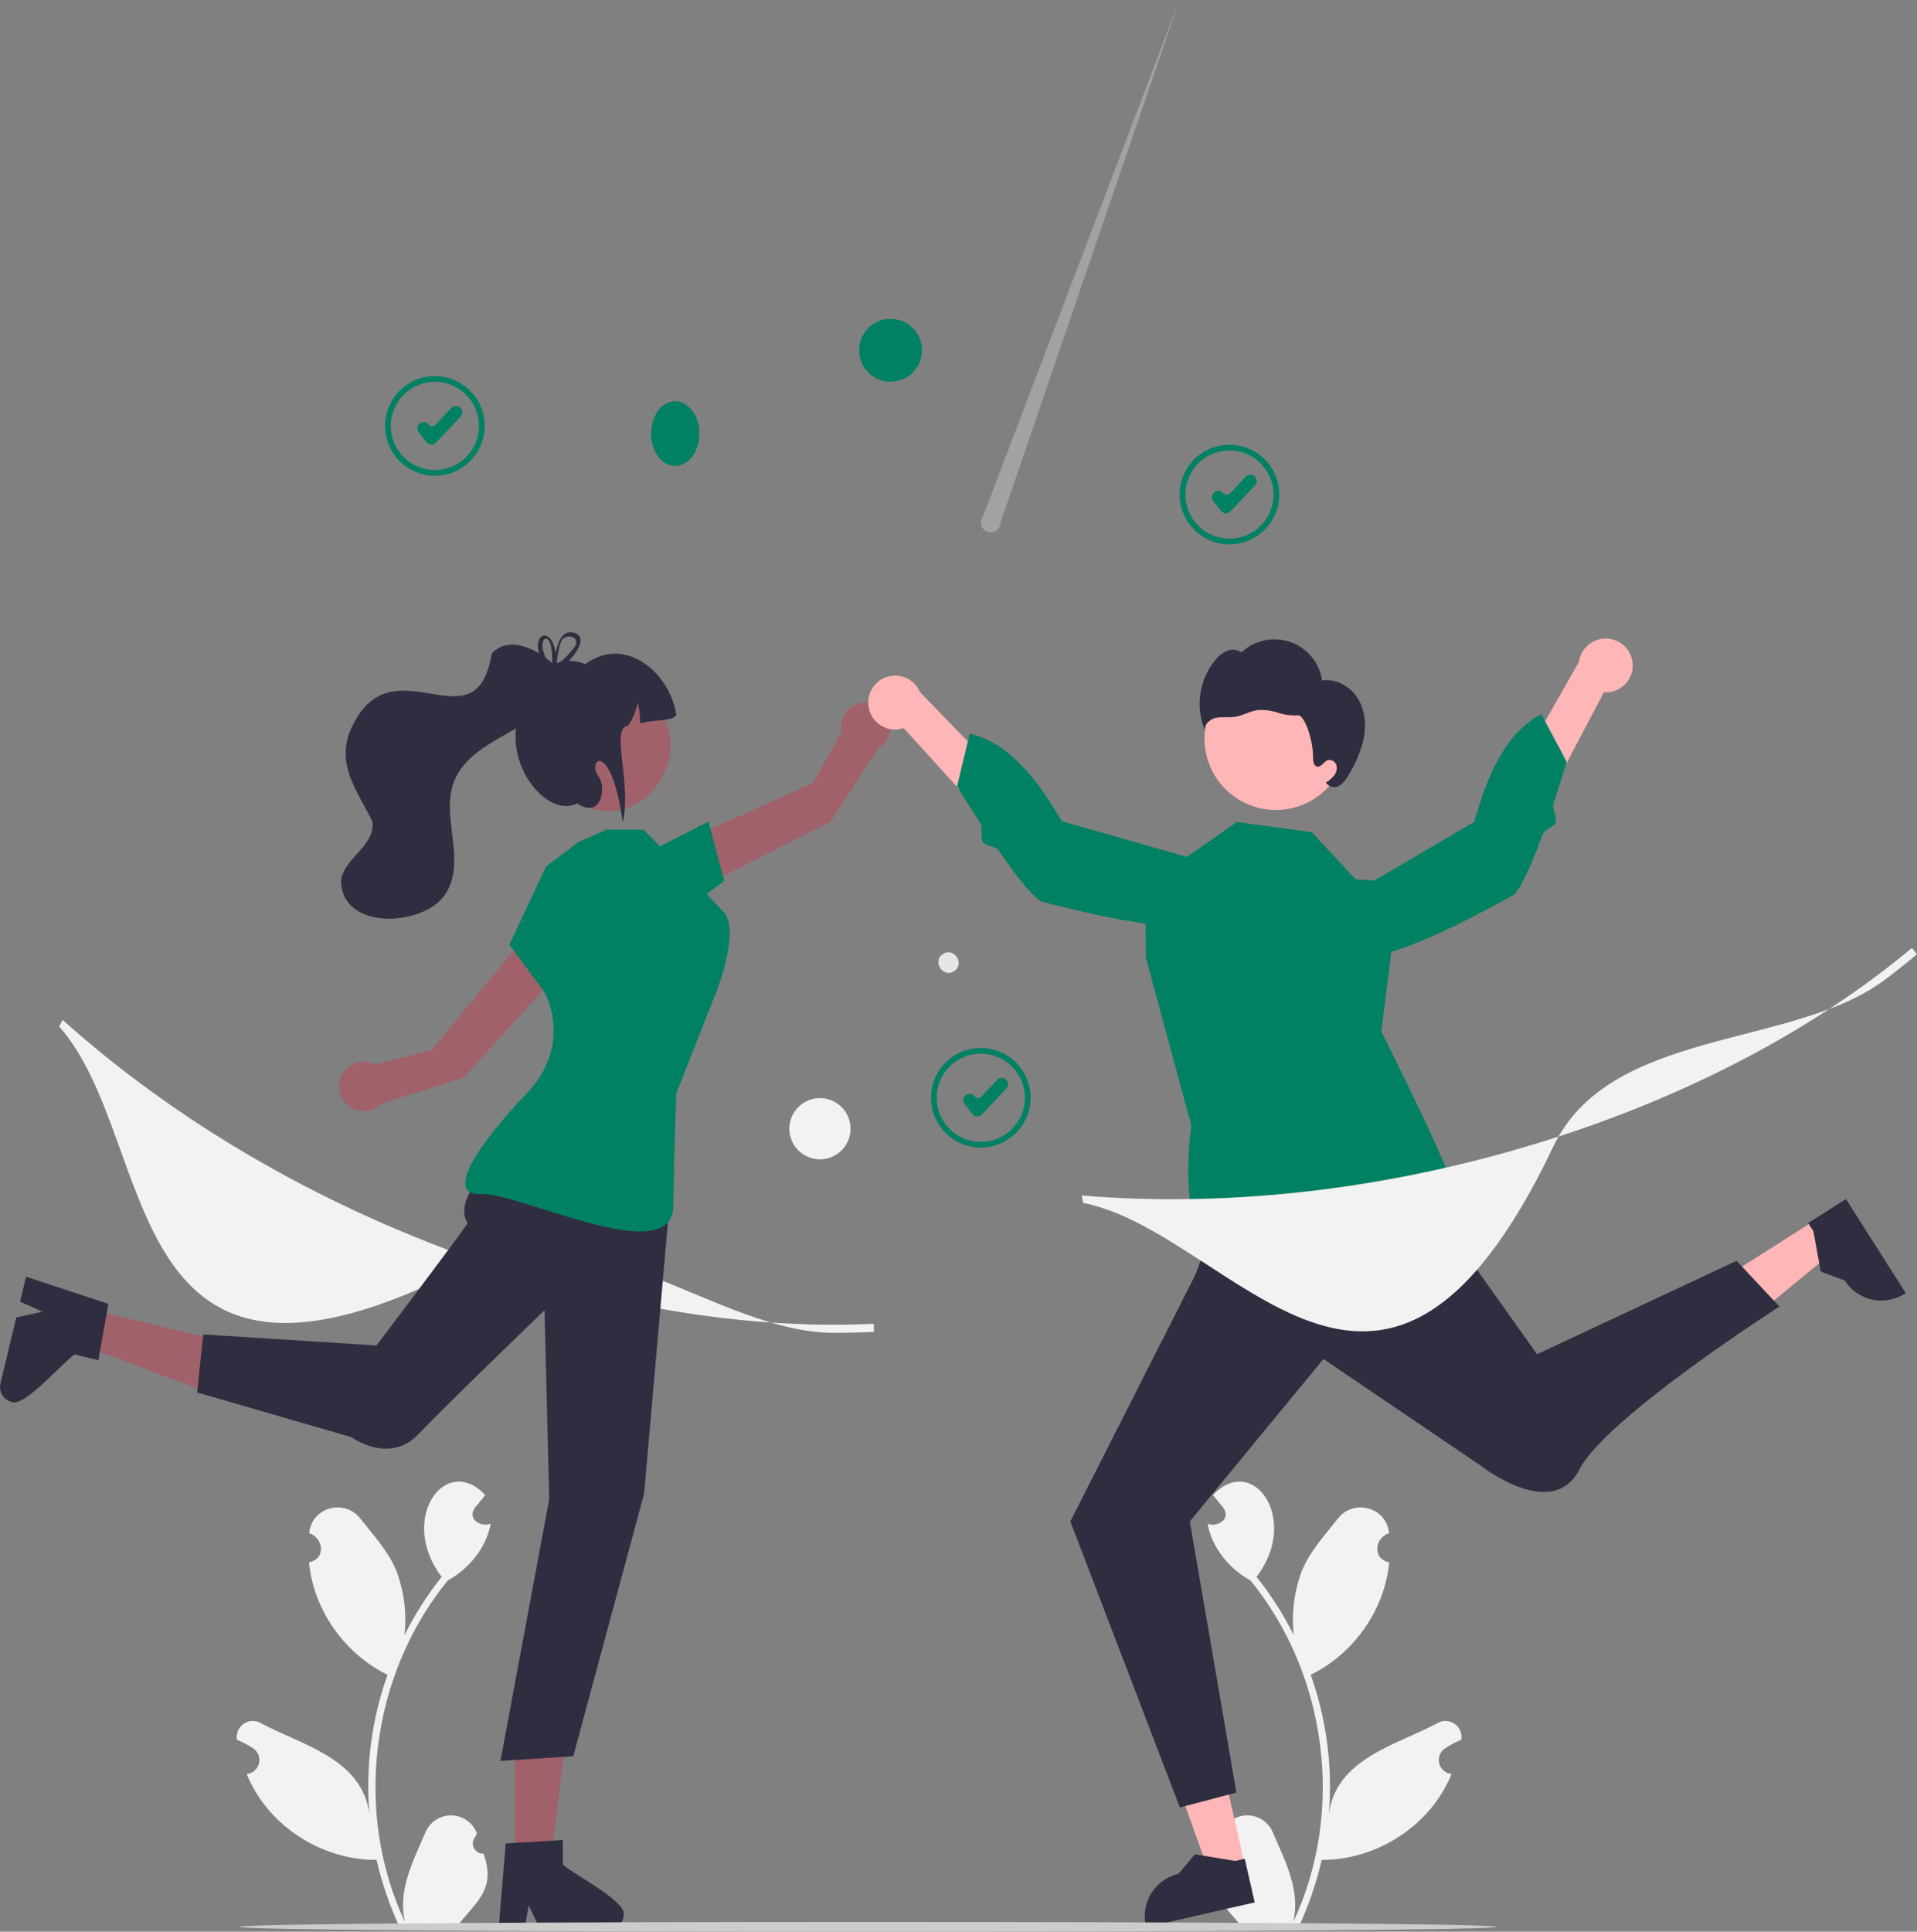 <svg width="671" height="676" viewBox="0 0 671 676" fill="none" xmlns="http://www.w3.org/2000/svg">
<rect x="0" y="0" width="671" height="676" fill="#808080" stroke="none"/>
<g clip-path="url(#clip0_38_6770)">
<path d="M169.263 648.697C168.522 648.731 167.789 648.536 167.163 648.14C166.537 647.744 166.048 647.164 165.762 646.48C165.476 645.796 165.407 645.041 165.565 644.317C165.722 643.593 166.099 642.935 166.643 642.431C166.734 642.069 166.799 641.809 166.891 641.447C166.182 639.647 164.952 638.099 163.358 637.003C161.765 635.906 159.88 635.311 157.946 635.293C156.011 635.274 154.116 635.834 152.501 636.9C150.887 637.967 149.628 639.491 148.886 641.277C144.602 651.305 139.057 661.686 141.815 672.731C123.601 634.128 129.795 586.111 156.713 553.098C164.153 549 170.183 541.718 171.753 533.262C168.071 534.51 163.48 531.515 166.249 527.636C167.449 526.154 168.66 524.683 169.86 523.2C155.873 508.303 139.207 531.716 154.603 551.822C149.566 558.137 145.204 564.961 141.586 572.183C142.422 564.515 141.424 556.757 138.677 549.549C135.892 542.831 130.673 537.173 126.076 531.366C120.488 524.29 108.986 527.554 108.234 536.534C113.392 538.229 114.062 545.679 108.162 546.699C109.707 563.404 120.621 578.756 135.652 586.083C130.101 601.658 127.934 618.237 129.294 634.716C126.641 615.457 105.968 610.784 91.519 603.129C90.6 602.539 89.528 602.23 88.436 602.239C87.343 602.247 86.277 602.574 85.367 603.178C84.457 603.783 83.743 604.639 83.311 605.643C82.879 606.646 82.749 607.754 82.936 608.83C84.93 609.641 86.839 610.648 88.634 611.836C89.475 612.402 90.121 613.214 90.482 614.161C90.844 615.108 90.904 616.143 90.654 617.126C90.404 618.108 89.856 618.989 89.086 619.648C88.316 620.307 87.36 620.711 86.351 620.806C93.635 638.832 112.465 650.936 131.804 650.868C133.663 658.945 136.356 666.806 139.839 674.326H168.543C168.646 674.007 168.739 673.677 168.832 673.358C166.175 673.525 163.507 673.367 160.889 672.885C167.918 664.562 173.355 660.316 169.264 648.697L169.263 648.697Z" fill="#F2F2F2"/>
<path d="M425.164 648.697C425.905 648.731 426.638 648.536 427.264 648.14C427.89 647.744 428.38 647.164 428.665 646.48C428.951 645.796 429.02 645.041 428.863 644.317C428.705 643.593 428.329 642.935 427.784 642.431C427.693 642.069 427.628 641.809 427.537 641.447C428.245 639.647 429.475 638.099 431.069 637.003C432.662 635.906 434.547 635.311 436.482 635.293C438.416 635.274 440.312 635.834 441.926 636.9C443.54 637.967 444.799 639.491 445.541 641.277C449.825 651.305 455.37 661.686 452.612 672.731C470.826 634.128 464.632 586.111 437.715 553.098C430.274 549 424.244 541.718 422.674 533.262C426.356 534.51 430.947 531.515 428.179 527.636C426.978 526.154 425.767 524.683 424.567 523.2C438.555 508.303 455.221 531.716 439.824 551.822C444.861 558.137 449.224 564.961 452.841 572.183C452.006 564.515 453.003 556.757 455.75 549.549C458.535 542.831 463.754 537.173 468.351 531.366C473.939 524.29 485.441 527.554 486.193 536.534C481.036 538.229 480.366 545.679 486.265 546.699C484.72 563.404 473.806 578.756 458.775 586.083C464.326 601.658 466.493 618.237 465.133 634.716C467.786 615.457 488.459 610.784 502.908 603.129C503.828 602.539 504.899 602.23 505.991 602.239C507.084 602.247 508.15 602.574 509.06 603.178C509.97 603.783 510.685 604.639 511.117 605.643C511.548 606.646 511.679 607.754 511.492 608.83C509.497 609.641 507.589 610.648 505.793 611.836C504.952 612.402 504.307 613.214 503.945 614.161C503.583 615.108 503.523 616.143 503.773 617.126C504.023 618.108 504.571 618.989 505.341 619.648C506.112 620.307 507.067 620.711 508.076 620.806C500.793 638.832 481.963 650.936 462.623 650.868C460.764 658.945 458.071 666.806 454.588 674.326H425.884C425.781 674.007 425.688 673.677 425.596 673.358C428.253 673.525 430.92 673.367 433.538 672.885C426.509 664.562 421.073 660.316 425.164 648.697Z" fill="#F2F2F2"/>
<path d="M435.807 652.959L423.446 655.771L406.715 609.428L424.96 605.277L435.807 652.959Z" fill="#FFB6B6"/>
<path d="M439.178 665.755L401.164 674.404L401.055 673.924C400.162 670 400.865 665.882 403.008 662.475C405.151 659.069 408.56 656.654 412.484 655.761L418.229 648.913L432.383 651.233L435.702 650.478L439.178 665.755Z" fill="#2F2E41"/>
<path d="M635.219 427.069L642.014 437.77L603.97 469.078L593.939 453.282L635.219 427.069Z" fill="#FFB6B6"/>
<path d="M646.143 419.601L667.042 452.511L666.626 452.775C663.229 454.933 659.114 455.652 655.186 454.776C651.258 453.899 647.84 451.498 645.682 448.101L637.303 444.986L634.741 430.873L632.917 428L646.143 419.601Z" fill="#2F2E41"/>
<path d="M241.178 312.65L238.125 294.953L284.542 273.993L294.566 256.245C294.243 254.688 294.356 253.071 294.893 251.574C295.43 250.077 296.371 248.757 297.611 247.761C298.851 246.765 300.343 246.131 301.921 245.929C303.499 245.728 305.101 245.966 306.552 246.618C308.003 247.27 309.246 248.31 310.142 249.624C311.039 250.938 311.555 252.474 311.634 254.063C311.712 255.652 311.35 257.231 310.587 258.627C309.824 260.023 308.69 261.181 307.311 261.973L290.821 287.467L241.178 312.65Z" fill="#A0616A"/>
<path d="M227.068 298.184L247.971 287.506L253.505 308.283L238.985 319.046L227.068 298.184Z" fill="#008163"/>
<path d="M180.163 651.35L192.802 651.349L198.814 602.598L180.16 602.599L180.163 651.35Z" fill="#A0616A"/>
<path d="M197.007 652.487V643.919L193.684 644.122L180.159 644.923L177.029 645.115L174.636 673.812L174.507 675.35H183.482L183.77 673.823L185.073 666.878L188.439 673.823L189.176 675.35H212.968C214.384 675.341 215.739 674.774 216.74 673.772C217.74 672.77 218.304 671.414 218.31 669.998C219.315 665.308 199.528 655.169 197.007 652.487Z" fill="#2F2E41"/>
<path d="M30.136 457.878L27.189 470.17L73.194 487.383L77.542 469.243L30.136 457.878Z" fill="#A0616A"/>
<path d="M26.103 473.994L34.435 475.992L35.012 472.713L37.386 459.373L37.929 456.285L10.582 447.266L9.116 446.783L7.023 455.51L8.442 456.147L14.891 459.033L7.353 460.687L5.696 461.048L0.148 484.185C-0.173 485.563 0.062 487.014 0.804 488.22C1.545 489.426 2.732 490.291 4.108 490.627C8.434 492.697 22.907 475.82 26.103 473.994Z" fill="#2F2E41"/>
<path d="M199.705 335.838L183.437 328.233L150.995 367.495L131.234 372.492C129.817 371.77 128.227 371.453 126.642 371.578C125.056 371.702 123.535 372.262 122.248 373.196C120.96 374.13 119.956 375.402 119.346 376.871C118.736 378.34 118.544 379.949 118.791 381.521C119.038 383.092 119.714 384.565 120.746 385.776C121.777 386.987 123.123 387.889 124.635 388.383C126.147 388.877 127.766 388.944 129.314 388.575C130.861 388.207 132.277 387.418 133.404 386.295L162.34 377.1L199.705 335.838Z" fill="#A0616A"/>
<path d="M430.343 190.499C426.895 190.499 423.524 189.476 420.656 187.56C417.789 185.644 415.554 182.921 414.235 179.735C412.915 176.55 412.57 173.044 413.243 169.662C413.915 166.28 415.576 163.173 418.014 160.735C420.453 158.296 423.559 156.636 426.941 155.963C430.324 155.29 433.829 155.635 437.015 156.955C440.201 158.275 442.924 160.509 444.84 163.377C446.756 166.244 447.778 169.615 447.778 173.063C447.773 177.686 445.934 182.118 442.666 185.386C439.397 188.655 434.965 190.494 430.343 190.499ZM430.343 157.629C427.29 157.629 424.306 158.534 421.768 160.23C419.23 161.926 417.252 164.336 416.083 167.157C414.915 169.977 414.61 173.08 415.205 176.074C415.801 179.068 417.271 181.819 419.429 183.977C421.588 186.136 424.338 187.606 427.332 188.201C430.326 188.797 433.429 188.491 436.249 187.323C439.07 186.155 441.48 184.176 443.176 181.638C444.872 179.1 445.777 176.116 445.777 173.063C445.773 168.971 444.145 165.048 441.251 162.154C438.358 159.261 434.435 157.633 430.343 157.629Z" fill="#008163"/>
<path d="M429.112 179.632C429.077 179.632 429.042 179.631 429.007 179.629C428.698 179.614 428.395 179.532 428.12 179.389C427.845 179.246 427.604 179.046 427.414 178.801L424.668 175.27C424.494 175.047 424.366 174.792 424.291 174.52C424.217 174.248 424.196 173.963 424.231 173.683C424.266 173.403 424.356 173.132 424.495 172.887C424.635 172.641 424.822 172.426 425.045 172.252L425.143 172.175C425.366 172.002 425.621 171.874 425.893 171.799C426.166 171.724 426.45 171.703 426.731 171.738C427.011 171.773 427.282 171.863 427.527 172.003C427.773 172.143 427.988 172.329 428.162 172.553C428.3 172.731 428.476 172.877 428.676 172.981C428.877 173.085 429.097 173.144 429.323 173.155C429.548 173.166 429.773 173.128 429.983 173.044C430.192 172.96 430.381 172.832 430.537 172.668L436.113 166.781C436.506 166.367 437.046 166.126 437.616 166.111C438.186 166.095 438.739 166.307 439.153 166.698L439.245 166.785C439.45 166.98 439.615 167.212 439.73 167.47C439.845 167.728 439.908 168.006 439.916 168.288C439.923 168.571 439.875 168.852 439.774 169.115C439.673 169.379 439.521 169.62 439.327 169.825L430.673 178.96C430.472 179.172 430.23 179.341 429.962 179.457C429.694 179.572 429.405 179.632 429.112 179.632Z" fill="#008163"/>
<path d="M343.306 401.592C339.857 401.592 336.487 400.569 333.619 398.654C330.752 396.738 328.517 394.015 327.198 390.829C325.878 387.643 325.533 384.137 326.206 380.755C326.878 377.373 328.539 374.266 330.977 371.828C333.416 369.389 336.522 367.729 339.904 367.056C343.286 366.383 346.792 366.729 349.978 368.048C353.164 369.368 355.887 371.603 357.803 374.47C359.718 377.337 360.741 380.708 360.741 384.156C360.736 388.779 358.897 393.211 355.629 396.479C352.36 399.748 347.928 401.587 343.306 401.592ZM343.306 368.722C340.253 368.722 337.269 369.627 334.731 371.323C332.193 373.019 330.215 375.43 329.046 378.25C327.878 381.07 327.572 384.174 328.168 387.168C328.764 390.162 330.234 392.912 332.392 395.07C334.551 397.229 337.301 398.699 340.295 399.294C343.289 399.89 346.392 399.584 349.212 398.416C352.033 397.248 354.443 395.27 356.139 392.731C357.835 390.193 358.74 387.209 358.74 384.156C358.735 380.064 357.108 376.141 354.214 373.248C351.321 370.354 347.398 368.727 343.306 368.722Z" fill="#008163"/>
<path d="M342.075 390.725C342.04 390.725 342.005 390.724 341.97 390.722C341.661 390.707 341.358 390.625 341.083 390.483C340.808 390.34 340.567 390.139 340.377 389.894L337.631 386.363C337.457 386.14 337.329 385.885 337.254 385.613C337.179 385.341 337.159 385.057 337.194 384.776C337.229 384.496 337.319 384.225 337.458 383.98C337.598 383.734 337.784 383.519 338.007 383.345L338.106 383.269C338.329 383.095 338.584 382.967 338.856 382.892C339.129 382.817 339.413 382.797 339.694 382.832C339.974 382.867 340.244 382.957 340.49 383.096C340.736 383.236 340.951 383.423 341.125 383.646C341.263 383.824 341.439 383.97 341.639 384.074C341.84 384.178 342.06 384.237 342.286 384.248C342.511 384.259 342.736 384.222 342.946 384.138C343.155 384.053 343.344 383.925 343.5 383.761L349.076 377.874C349.469 377.461 350.009 377.22 350.579 377.204C351.149 377.189 351.702 377.4 352.116 377.791L352.208 377.879C352.413 378.073 352.578 378.305 352.693 378.563C352.808 378.821 352.871 379.099 352.879 379.382C352.886 379.664 352.838 379.945 352.737 380.209C352.636 380.472 352.484 380.714 352.29 380.919L343.636 390.053C343.435 390.265 343.193 390.434 342.925 390.55C342.656 390.665 342.367 390.725 342.075 390.725Z" fill="#008163"/>
<path d="M152.224 166.488C148.775 166.488 145.405 165.466 142.537 163.55C139.67 161.634 137.435 158.911 136.116 155.725C134.796 152.539 134.451 149.033 135.124 145.651C135.796 142.269 137.457 139.162 139.895 136.724C142.334 134.286 145.44 132.625 148.822 131.952C152.204 131.279 155.71 131.625 158.896 132.944C162.082 134.264 164.805 136.499 166.721 139.366C168.636 142.233 169.659 145.604 169.659 149.053C169.654 153.675 167.815 158.107 164.547 161.376C161.278 164.644 156.846 166.483 152.224 166.488ZM152.224 133.618C149.171 133.618 146.187 134.523 143.649 136.219C141.111 137.915 139.133 140.326 137.964 143.146C136.796 145.966 136.49 149.07 137.086 152.064C137.682 155.058 139.152 157.808 141.31 159.967C143.469 162.125 146.219 163.595 149.213 164.191C152.207 164.786 155.31 164.481 158.13 163.312C160.951 162.144 163.361 160.166 165.057 157.628C166.753 155.089 167.658 152.105 167.658 149.053C167.654 144.961 166.026 141.037 163.132 138.144C160.239 135.25 156.316 133.623 152.224 133.618Z" fill="#008163"/>
<path d="M150.993 155.621C150.958 155.621 150.923 155.62 150.888 155.618C150.579 155.603 150.276 155.522 150.001 155.379C149.726 155.236 149.485 155.035 149.295 154.791L146.548 151.259C146.375 151.037 146.247 150.782 146.172 150.509C146.097 150.237 146.077 149.953 146.112 149.672C146.147 149.392 146.237 149.122 146.376 148.876C146.516 148.631 146.702 148.415 146.925 148.242L147.024 148.165C147.247 147.991 147.502 147.863 147.774 147.788C148.047 147.713 148.331 147.693 148.612 147.728C148.892 147.763 149.162 147.853 149.408 147.992C149.654 148.132 149.869 148.319 150.042 148.542C150.181 148.72 150.357 148.866 150.557 148.97C150.758 149.074 150.978 149.134 151.204 149.145C151.429 149.156 151.654 149.118 151.864 149.034C152.073 148.95 152.262 148.821 152.418 148.658L157.994 142.77C158.387 142.357 158.927 142.116 159.497 142.1C160.067 142.085 160.62 142.296 161.034 142.688L161.126 142.775C161.331 142.969 161.496 143.202 161.611 143.46C161.726 143.717 161.789 143.995 161.797 144.278C161.804 144.56 161.756 144.841 161.655 145.105C161.554 145.369 161.402 145.61 161.208 145.815L152.554 154.949C152.353 155.162 152.111 155.331 151.843 155.446C151.574 155.562 151.285 155.621 150.993 155.621Z" fill="#008163"/>
<path d="M291.81 466.419C251.38 466.419 204.916 421.553 163.806 442.87C39.338 507.412 56.472 399.411 20.713 359.244L21.887 356.889C61.343 392.268 110.604 421.053 164.347 440.131C212.913 457.373 261.843 465.362 305.831 463.254L305.907 466.084C301.261 466.308 296.562 466.42 291.81 466.419Z" fill="#F2F2F2"/>
<path d="M236.35 163.075C241.017 163.075 244.801 158.001 244.801 151.743C244.801 145.484 241.017 140.41 236.35 140.41C231.683 140.41 227.899 145.484 227.899 151.743C227.899 158.001 231.683 163.075 236.35 163.075Z" fill="#008163"/>
<path d="M333.959 339.863C330.095 342.438 326.141 336.311 330.079 333.851C333.942 331.276 337.897 337.404 333.959 339.863Z" fill="#E6E6E6"/>
<path d="M311.72 133.589C317.797 133.589 322.724 128.662 322.724 122.584C322.724 116.506 317.797 111.579 311.72 111.579C305.642 111.579 300.715 116.506 300.715 122.584C300.715 128.662 305.642 133.589 311.72 133.589Z" fill="#008163"/>
<path opacity="0.3" d="M350.21 182.89L412.83 0L344.069 180.7C343.729 181.129 343.496 181.633 343.39 182.17C343.284 182.707 343.307 183.262 343.457 183.788C343.608 184.314 343.882 184.797 344.257 185.196C344.631 185.595 345.095 185.899 345.611 186.083C346.127 186.267 346.679 186.325 347.221 186.253C347.764 186.181 348.281 185.98 348.731 185.668C349.181 185.356 349.549 184.941 349.807 184.458C350.064 183.975 350.202 183.437 350.21 182.89Z" fill="#F0F0F0"/>
<path d="M287.003 405.703C292.916 405.703 297.71 400.909 297.71 394.996C297.71 389.082 292.916 384.289 287.003 384.289C281.09 384.289 276.296 389.082 276.296 394.996C276.296 400.909 281.09 405.703 287.003 405.703Z" fill="#F2F2F2"/>
<path d="M183.304 399.08C183.304 399.08 156.612 416.461 163.67 428.011C163.913 428.409 131.787 470.841 131.787 470.841L71.139 466.99L69.002 487.29L122.995 502.927C122.995 502.927 136.204 512.632 146.408 501.94C156.612 491.247 190.601 458.505 190.601 458.505L192.24 524.611L175.178 616.214L200.654 614.599L225.45 522.698L234.603 418.598L183.304 399.08Z" fill="#2F2E41"/>
<path d="M202.317 294.765L191.092 303.272L178.298 330.577L190.601 347.286C190.601 347.286 200.949 365.22 184.385 382.589C167.821 399.957 155.102 418.507 168.36 417.845C181.617 417.183 235.313 444.494 235.666 422.119C236.02 399.743 236.735 382.589 236.735 382.589L250.813 346.882C250.813 346.882 259.2 325.581 253.311 319.205C247.423 312.828 239.538 304.68 239.538 304.68L225.2 290.342H212.254L202.317 294.765Z" fill="#008163"/>
<path d="M223.27 242.3C248.451 256.63 227.779 294.438 202.128 280.975C176.948 266.646 197.62 228.838 223.27 242.3Z" fill="#A0616A"/>
<path d="M236.735 250.246C234.971 252.541 231.284 251.464 224.065 253.102C224.081 250.655 223.799 248.215 223.224 245.837C222.686 248.782 221.509 251.573 219.775 254.013C213.507 254.708 221.191 273.752 217.982 287.753C213.847 258.215 205.149 265.953 209.543 271.812C212.356 275.563 210.48 286.815 202.041 281.189C188.117 287.807 168.286 254.934 190.265 239.517C189.873 231.184 199.145 229.868 204.854 232.43C218.711 222.107 234.542 235.334 236.735 250.246Z" fill="#2F2E41"/>
<path d="M172.126 228.692C166.519 263.162 136.47 222.353 122.341 256.274C117.899 268.559 125.521 277.347 130.342 287.543C131.442 295.923 120.541 300.175 119.399 307.888C119.081 325.572 147.611 324.49 155.587 313.333C163.782 301.654 153.996 285.983 158.922 273.447C165.845 256.042 194 255.913 196.453 235.663C191.703 228.899 178.929 221.151 172.126 228.692Z" fill="#2F2E41"/>
<path d="M194.836 232.06C194.653 232.138 194.47 232.215 194.306 232.302H194.296C194.141 232.379 193.987 232.456 193.833 232.543C193.813 232.553 193.804 232.562 193.784 232.572C193.582 232.379 193.379 232.186 193.166 231.993C193.112 232.307 193.125 232.63 193.205 232.939L193.234 233.055C193.427 233.257 193.63 233.451 193.842 233.653C194.035 233.508 194.219 233.354 194.412 233.209C194.528 233.113 194.643 233.016 194.769 232.92C194.788 232.669 194.817 232.379 194.846 232.06L194.836 232.06ZM200.647 221.326C196.342 220.342 194.952 225.969 194.537 228.682C192.973 218.836 186.467 221.934 188.716 228.653C189.433 230.642 190.562 232.458 192.027 233.981C192.23 234.213 192.452 234.445 192.684 234.676C192.423 236.028 193.736 235.68 195.512 234.435C196.824 233.502 198.037 232.438 199.132 231.259C202.675 227.543 205.435 222.571 200.647 221.326ZM200.783 226.867C199.454 228.58 197.964 230.161 196.333 231.587C195.821 232.051 195.3 232.495 194.769 232.92C194.759 233.006 194.759 233.084 194.75 233.151C194.712 233.245 194.667 233.335 194.614 233.422C194.074 234.396 193.466 233.866 193.234 233.055C193.215 233.026 193.186 232.997 193.166 232.968C192.395 232.171 191.724 231.283 191.168 230.323C187.182 223.411 193.601 218.71 193.282 231.616C193.224 231.735 193.184 231.862 193.166 231.993C193.112 232.307 193.125 232.63 193.205 232.939L193.234 233.055C193.427 233.257 193.63 233.451 193.842 233.653C194.035 233.508 194.219 233.354 194.412 233.209C194.528 233.113 194.643 233.016 194.769 232.92C194.788 232.669 194.817 232.379 194.846 232.06V232.051C195.097 229.464 195.782 224.811 197.047 223.546C199.827 221.413 203.428 223.72 200.783 226.867ZM194.836 232.06C194.653 232.138 194.47 232.215 194.306 232.302H194.296C194.141 232.379 193.987 232.456 193.833 232.543C193.813 232.553 193.804 232.562 193.784 232.572C193.582 232.379 193.379 232.186 193.166 231.993C193.112 232.307 193.125 232.63 193.205 232.939L193.234 233.055C193.427 233.257 193.63 233.451 193.842 233.653C194.035 233.508 194.219 233.354 194.412 233.209C194.528 233.113 194.643 233.016 194.769 232.92C194.788 232.669 194.817 232.379 194.846 232.06L194.836 232.06Z" fill="#2F2E41"/>
<path d="M427.58 422.104L418.279 446.358L374.652 532.416L412.987 632.528L432.772 627.305L416.465 532.416L463.249 475.571L518.809 513.254C518.809 513.254 543.449 532.491 552.823 514.255C562.197 496.019 622.853 457.23 622.853 457.23L607.847 441.223L537.998 473.911L489.788 406.053L427.58 422.104Z" fill="#2F2E41"/>
<path d="M474.506 307.699L459.197 291.251L432.936 287.638L400.758 310.165L401.082 335.099L416.989 393.854C416.989 393.854 410.93 436.067 427.853 435.643C444.777 435.22 454.001 426.783 460.894 428.5C467.786 430.218 497.087 437.527 498.944 429.871C500.801 422.214 510.671 427.696 510.238 420.453C509.804 413.21 483.517 361 483.517 361L490.053 308.785L474.506 307.699Z" fill="#008163"/>
<path d="M571.439 231.985C571.576 233.349 571.412 234.727 570.959 236.021C570.506 237.315 569.775 238.493 568.817 239.474C567.859 240.455 566.698 241.214 565.415 241.697C564.132 242.181 562.759 242.377 561.392 242.272L526.186 309.228L516.734 294.718L552.719 231.526C553.047 229.242 554.202 227.157 555.965 225.667C557.727 224.176 559.975 223.385 562.283 223.441C564.59 223.498 566.797 224.399 568.484 225.973C570.171 227.548 571.223 229.687 571.439 231.985Z" fill="#FFB6B6"/>
<path d="M460.607 320.149C460.607 320.149 459.211 332.059 472.618 335.007C486.026 337.956 523.173 316.73 529.262 313.488C531.169 312.473 533.757 307.497 536.412 301.141C537.604 298.287 538.809 295.155 539.973 291.978C540.646 290.139 543.87 289.638 544.505 287.814C545.136 286.001 543.178 282.866 543.749 281.157C546.461 273.046 548.383 266.611 548.383 266.611L539.497 249.918C527.068 256.489 520.694 270.962 516.005 287.636L460.607 320.149Z" fill="#008163"/>
<path d="M304.02 247.361C304.229 248.716 304.732 250.009 305.494 251.148C306.257 252.287 307.259 253.246 308.432 253.956C309.605 254.666 310.919 255.11 312.282 255.257C313.645 255.404 315.024 255.25 316.321 254.807L367.163 310.822L372.683 294.408L322.029 242.232C321.139 240.102 319.5 238.373 317.42 237.371C315.341 236.369 312.966 236.165 310.746 236.798C308.526 237.43 306.616 238.854 305.376 240.801C304.136 242.748 303.654 245.082 304.02 247.361Z" fill="#FFB6B6"/>
<path d="M433.388 304.982C433.388 304.982 437.721 316.164 425.477 322.374C413.234 328.584 371.958 317.33 365.251 315.716C363.15 315.21 359.4 311.04 355.239 305.55C353.37 303.085 351.42 300.355 349.498 297.57C348.386 295.959 345.139 296.28 344.068 294.673C343.003 293.076 344.115 289.551 343.134 288.039C338.478 280.865 335.007 275.115 335.007 275.115L339.433 256.73C353.11 259.981 362.904 272.398 371.616 287.368L433.388 304.982Z" fill="#008163"/>
<path d="M446.59 283.454C460.39 283.454 471.577 272.267 471.577 258.467C471.577 244.667 460.39 233.48 446.59 233.48C432.79 233.48 421.604 244.667 421.604 258.467C421.604 272.267 432.79 283.454 446.59 283.454Z" fill="#FFB6B6"/>
<path d="M475.113 244.16C472.484 240.093 467.552 237.383 462.771 238.145C462.326 235.093 461.052 232.222 459.088 229.845C457.124 227.467 454.546 225.673 451.634 224.66C448.721 223.646 445.587 223.45 442.571 224.095C439.555 224.739 436.774 226.199 434.531 228.314C433.793 227.795 432.933 227.474 432.035 227.384C431.137 227.295 430.231 227.438 429.405 227.801C427.76 228.549 426.328 229.699 425.241 231.143C422.498 234.565 420.733 238.667 420.135 243.012C419.538 247.356 420.13 251.782 421.848 255.817C421.263 253.693 423.392 251.695 425.543 251.218C427.694 250.741 429.951 251.192 432.132 250.882C434.928 250.484 437.441 248.862 440.241 248.497C442.615 248.342 444.997 248.649 447.256 249.398C449.514 250.148 451.892 250.467 454.268 250.34C456.625 250.06 459.66 258.992 459.62 265.282C459.612 266.475 459.857 268.005 461.022 268.258C462.457 268.57 463.289 266.589 464.654 266.05C465.284 265.87 465.958 265.94 466.536 266.248C467.114 266.555 467.551 267.075 467.753 267.698C467.925 268.331 467.944 268.996 467.807 269.637C467.67 270.279 467.382 270.879 466.967 271.386C466.127 272.393 465.131 273.257 464.016 273.946L464.578 274.414C465.112 274.978 465.825 275.339 466.596 275.435C467.367 275.531 468.147 275.355 468.803 274.939C470.092 274.066 471.136 272.877 471.836 271.485C474.472 267.409 476.356 262.894 477.399 258.154C478.28 253.393 477.741 248.226 475.113 244.16Z" fill="#2F2E41"/>
<path d="M659.964 342.71C627.735 367.121 563.607 359.409 543.707 401.223C483.453 527.824 431.905 431.385 379.148 420.955L378.663 418.369C431.475 422.75 488.124 415.953 542.484 398.713C591.609 383.135 635.438 359.961 669.23 331.722L671 333.932C667.432 336.915 663.754 339.841 659.964 342.71Z" fill="#F2F2F2"/>
<path d="M523.7 674.294C522.932 676.568 84.671 676.568 83.843 674.299C84.609 672.02 522.871 672.02 523.7 674.294Z" fill="#CCCCCC"/>
</g>
<defs>
<clipPath id="clip0_38_6770">
<rect width="671" height="676" fill="white"/>
</clipPath>
</defs>
</svg>
